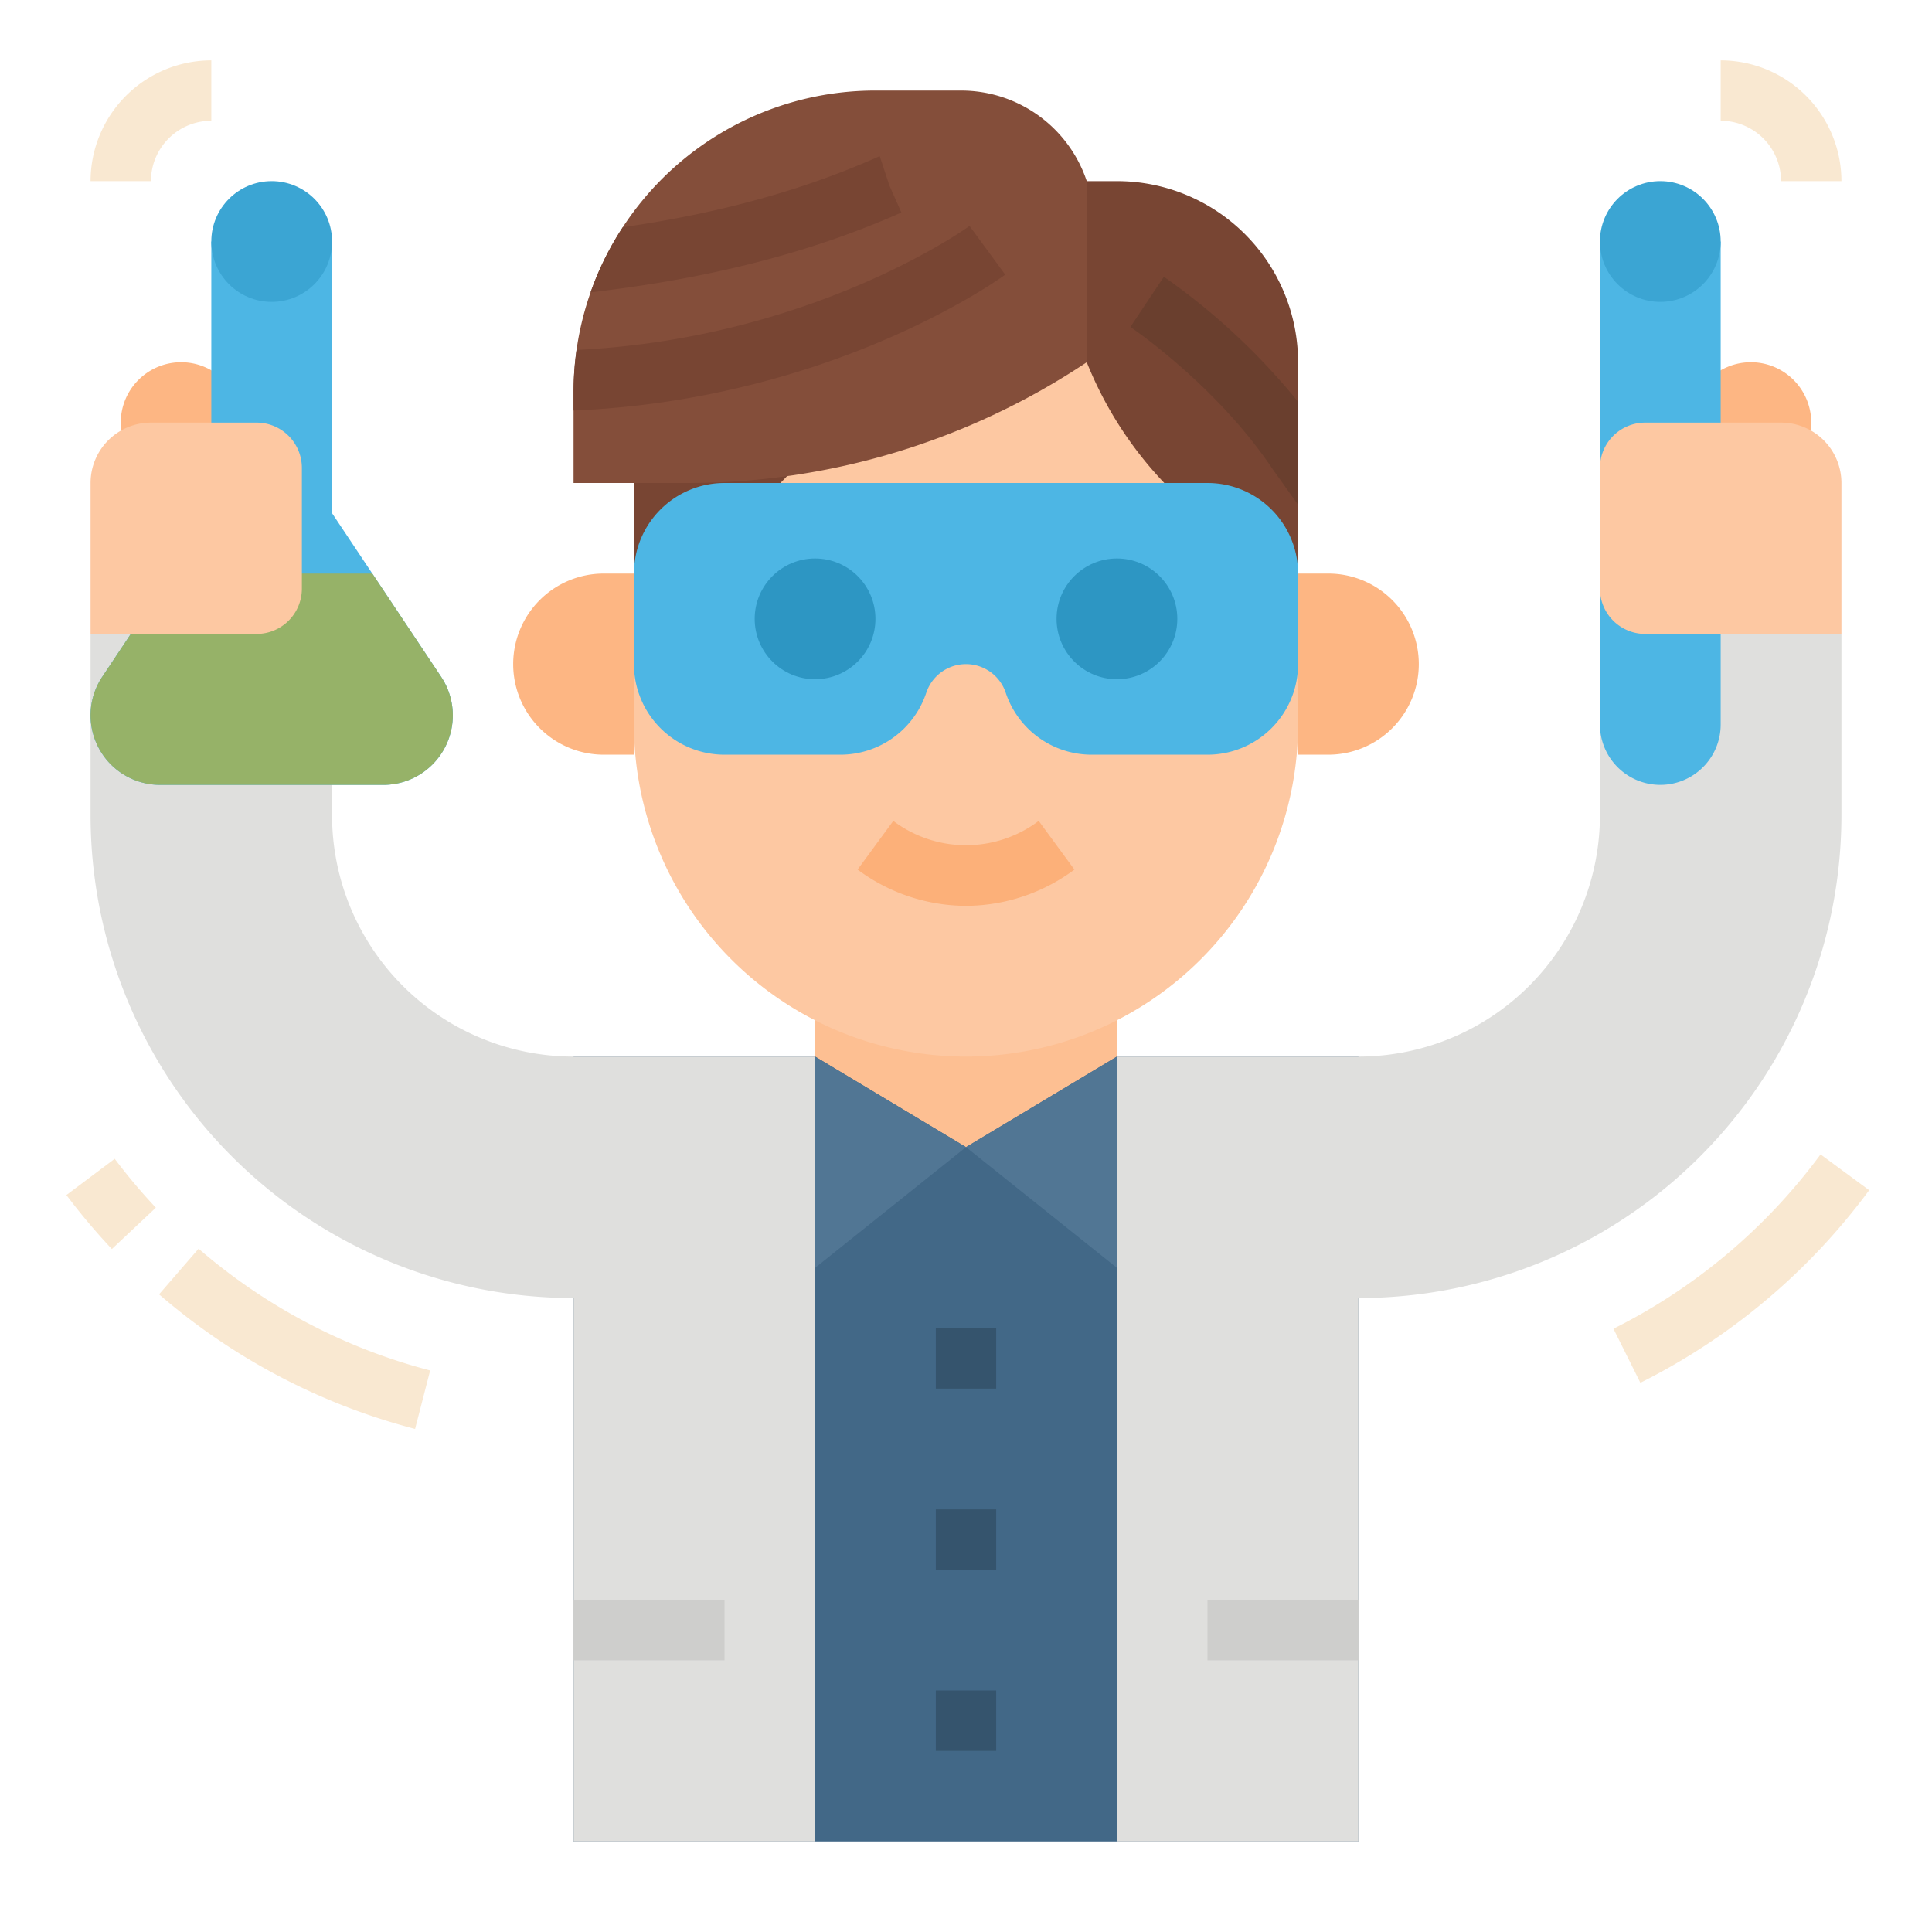 <svg xmlns="http://www.w3.org/2000/svg" viewBox="0 0 512 512"><title>science-laboratory-experiments-scientists-scientific</title><g id="Flat"><rect x="216" y="248" width="80" height="72" style="fill:#fdbf92"/><path d="M216,56h80a48,48,0,0,1,48,48v88a88,88,0,0,1-88,88h0a88,88,0,0,1-88-88V104A48,48,0,0,1,216,56Z" style="fill:#fdc8a2"/><path d="M168,152l6.782-2.713A94.1,94.1,0,0,0,224,104h0V48h-8a48,48,0,0,0-48,48Z" style="fill:#784533"/><path d="M344,96v56a100.559,100.559,0,0,1-56-56V48h8A48,48,0,0,1,344,96Z" style="fill:#784533"/><path d="M288,48V96a190.267,190.267,0,0,1-50.48,23.83A190.5,190.5,0,0,1,182.31,128H152V104a80.452,80.452,0,0,1,.79-11.26,79.658,79.658,0,0,1,12.25-32.52A79.913,79.913,0,0,1,232,24h22.7A35.1,35.1,0,0,1,288,48Z" style="fill:#844e3a"/><path d="M160,152h8a0,0,0,0,1,0,0v48a0,0,0,0,1,0,0h-8a24,24,0,0,1-24-24v0A24,24,0,0,1,160,152Z" style="fill:#fdb683"/><path d="M368,152h8a0,0,0,0,1,0,0v48a0,0,0,0,1,0,0h-8a24,24,0,0,1-24-24v0A24,24,0,0,1,368,152Z" transform="translate(720 352) rotate(-180)" style="fill:#fdb683"/><path d="M344,106.48v27.28l-6.51-9.11-.15-.21c-14.87-22.31-37.56-37.64-37.78-37.79l8.88-13.31A174.786,174.786,0,0,1,344,106.48Z" style="fill:#6a3f2e"/><path d="M266.4,72.79c-1.18.86-29.32,21.19-75.29,31.03-7.34,1.58-14.81,2.8-22.2,3.65-5.37.62-10.92,1.07-16.49,1.31l-.42.02V104a80.452,80.452,0,0,1,.79-11.26c4.84-.23,9.63-.62,14.28-1.17,6.9-.78,13.85-1.93,20.68-3.39,42.67-9.14,68.93-28.11,69.19-28.3Z" style="fill:#784533"/><path d="M238.88,56.32c-27.81,12.34-56.16,18.09-82.37,21.16a79.029,79.029,0,0,1,8.53-17.26c21.9-3.17,44.94-8.58,67.36-18.52a6.13,6.13,0,0,1,.75-.29l2.55,7.75Z" style="fill:#784533"/><path d="M320,200H289.3a24,24,0,0,1-22.768-16.411h0A11.1,11.1,0,0,0,256,176h0a11.1,11.1,0,0,0-10.53,7.589h0A24,24,0,0,1,222.7,200H192a24,24,0,0,1-24-24V152a24,24,0,0,1,24-24H320a24,24,0,0,1,24,24v24A24,24,0,0,1,320,200Z" style="fill:#4db6e4"/><path d="M256,240.058a48.415,48.415,0,0,1-28.733-9.609l9.466-12.9a32.031,32.031,0,0,0,38.534,0l9.466,12.9A48.415,48.415,0,0,1,256,240.058Z" style="fill:#fcb079"/><circle cx="216" cy="164.002" r="16" style="fill:#2d96c3"/><circle cx="296" cy="164.002" r="16" style="fill:#2d96c3"/><polygon points="360 488 152 488 152 280 216 280 256 304 296 280 360 280 360 488" style="fill:#426887"/><polygon points="216 280 216 336 256 304 216 280" style="fill:#517694"/><polygon points="296 280 296 336 256 304 296 280" style="fill:#517694"/><rect x="248" y="352" width="16" height="16" style="fill:#35546d"/><rect x="248" y="400" width="16" height="16" style="fill:#35546d"/><rect x="248" y="448" width="16" height="16" style="fill:#35546d"/><path d="M29.643,331.009A169.8,169.8,0,0,1,17.6,316.7L30.4,307.092a154.207,154.207,0,0,0,10.9,12.956Z" style="fill:#f9e8d1"/><path d="M110,378.684a168.7,168.7,0,0,1-67.844-35.666l10.474-12.1A152.581,152.581,0,0,0,114,363.191Z" style="fill:#f9e8d1"/><path d="M216,280H152a64,64,0,0,1-64-64V168H24v48A128,128,0,0,0,152,344h0V488h64Z" style="fill:#dfdfdd"/><rect x="152" y="424" width="40" height="16" style="fill:#cececc"/><path d="M48,96h0a16,16,0,0,1,16,16v24a0,0,0,0,1,0,0H32a0,0,0,0,1,0,0V112A16,16,0,0,1,48,96Z" style="fill:#fdb683"/><path d="M88,136V64H56v72L27.094,179.359A18.426,18.426,0,0,0,24,189.578h0A18.422,18.422,0,0,0,42.422,208h59.156A18.422,18.422,0,0,0,120,189.578h0a18.426,18.426,0,0,0-3.094-10.219Z" style="fill:#4db6e4"/><path d="M120,189.58A18.424,18.424,0,0,1,101.58,208H42.42a18.426,18.426,0,0,1-15.33-28.64L45.33,152H98.67l18.24,27.36A18.449,18.449,0,0,1,120,189.58Z" style="fill:#96b268"/><path d="M40,112H68a12,12,0,0,1,12,12v32a12,12,0,0,1-12,12H24a0,0,0,0,1,0,0V128A16,16,0,0,1,40,112Z" style="fill:#fdc8a2"/><path d="M434.717,366.452l-7.139-14.318a153.639,153.639,0,0,0,54.891-46.206l12.884,9.486A169.679,169.679,0,0,1,434.717,366.452Z" style="fill:#f9e8d1"/><path d="M296,280h64a64,64,0,0,0,64-64V168h64v48A128,128,0,0,1,360,344h0V488H296Z" style="fill:#dfdfdd"/><rect x="320" y="424" width="40" height="16" style="fill:#cececc"/><path d="M448,96h32a0,0,0,0,1,0,0v24a16,16,0,0,1-16,16h0a16,16,0,0,1-16-16V96a0,0,0,0,1,0,0Z" transform="translate(928 232) rotate(-180)" style="fill:#fdb683"/><path d="M424,64h32V192a16,16,0,0,1-16,16h0a16,16,0,0,1-16-16Z" style="fill:#4db6e4"/><circle cx="440" cy="64" r="16" style="fill:#3ba5d3"/><path d="M424,112h52a12,12,0,0,1,12,12v32a12,12,0,0,1-12,12H440a16,16,0,0,1-16-16V112a0,0,0,0,1,0,0Z" transform="translate(912 280) rotate(-180)" style="fill:#fdc8a2"/><circle cx="72" cy="64" r="16" style="fill:#3ba5d3"/><path d="M40,48H24A32.036,32.036,0,0,1,56,16V32A16.019,16.019,0,0,0,40,48Z" style="fill:#f9e8d1"/><path d="M488,48H472a16.019,16.019,0,0,0-16-16V16A32.036,32.036,0,0,1,488,48Z" style="fill:#f9e8d1"/></g></svg>